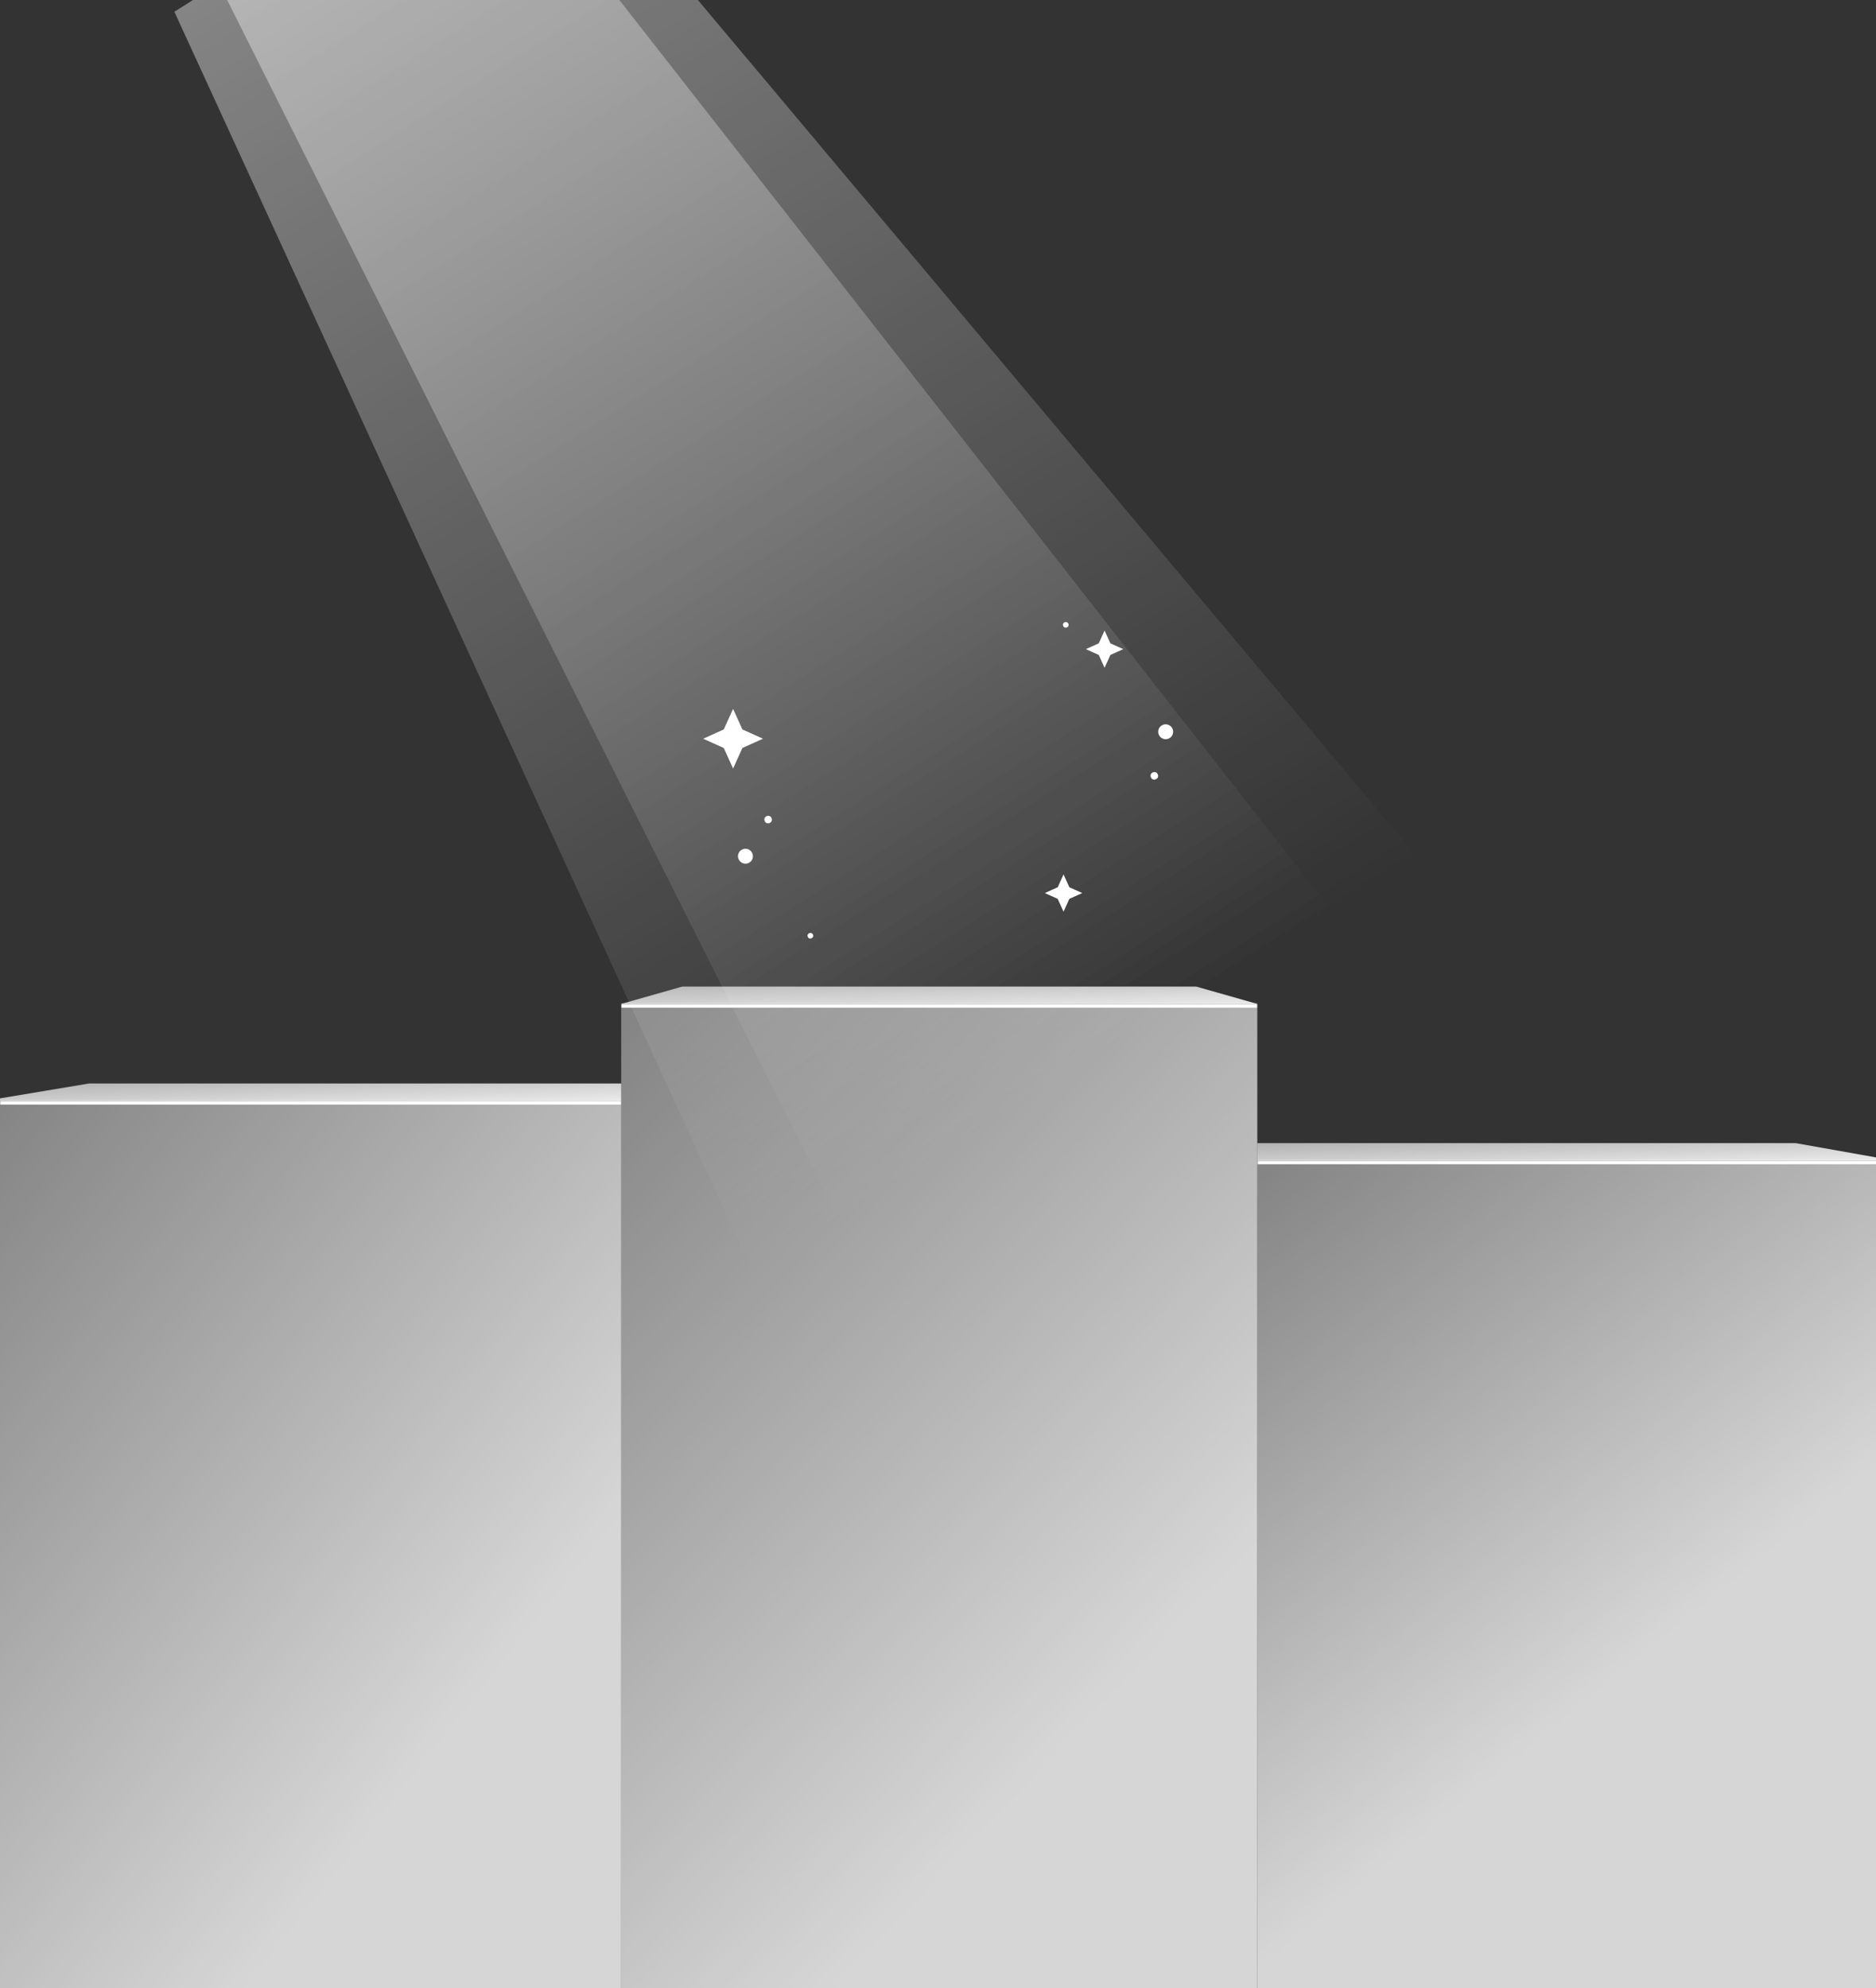 <svg width="755" height="800" viewBox="0 0 755 800" fill="none" xmlns="http://www.w3.org/2000/svg">
<rect x="0" y="0" width="755" height="800" fill="#333333" stroke="none"/>
<g clip-path="url(#clip0_3801_18288)">
<path d="M70.175 4.736L210.344 -84.004L570.255 344.707L303.735 513.439L70.175 4.736Z" fill="url(#paint0_linear_3801_18288)" fill-opacity="0.4"/>
<path d="M87.365 -8.086L191.407 -73.954L535.91 366.45L338.084 491.692L87.365 -8.086Z" fill="url(#paint1_linear_3801_18288)" fill-opacity="0.4"/>
<path d="M274.414 397.057C274.548 397.019 274.686 397 274.825 397H481.175C481.314 397 481.452 397.019 481.586 397.057L506 404H250L274.414 397.057Z" fill="url(#paint2_linear_3801_18288)"/>
<mask id="path-4-inside-1_3801_18288" fill="white">
<path d="M250 404H506V800H250V404Z"/>
</mask>
<path d="M250 404H506V800H250V404Z" fill="url(#paint3_linear_3801_18288)"/>
<path d="M250 405.5H506V402.5H250V405.5Z" fill="white" mask="url(#path-4-inside-1_3801_18288)"/>
<path d="M35.723 436.021C35.805 436.007 35.888 436 35.971 436H250V443H-6L35.723 436.021Z" fill="url(#paint4_linear_3801_18288)"/>
<mask id="path-7-inside-2_3801_18288" fill="white">
<path d="M-6 443H250V800.5H-6V443Z"/>
</mask>
<path d="M-6 443H250V800.5H-6V443Z" fill="url(#paint5_linear_3801_18288)"/>
<path d="M-6 444.5H250V441.5H-6V444.5Z" fill="white" mask="url(#path-7-inside-2_3801_18288)"/>
<path d="M506 460H722.483C722.571 460 722.659 460.008 722.746 460.023L762 467H506V460Z" fill="url(#paint6_linear_3801_18288)"/>
<mask id="path-10-inside-3_3801_18288" fill="white">
<path d="M506 467H762V800.5H506V467Z"/>
</mask>
<path d="M506 467H762V800.5H506V467Z" fill="url(#paint7_linear_3801_18288)"/>
<path d="M506 468.5H762V465.5H506V468.5Z" fill="white" mask="url(#path-10-inside-3_3801_18288)"/>
<path d="M444.536 253.721L446.875 258.887L452.056 261.221L446.875 263.554L444.536 268.721L442.196 263.554L437.016 261.221L442.196 258.887L444.536 253.721Z" fill="white"/>
<path d="M428.02 351.879L430.36 357.045L435.54 359.379L430.36 361.712L428.02 366.879L425.68 361.712L420.5 359.379L425.68 357.045L428.02 351.879Z" fill="white"/>
<path d="M295.032 285.271L298.776 293.538L307.064 297.271L298.776 301.005L295.032 309.271L291.289 301.005L283 297.271L291.289 293.538L295.032 285.271Z" fill="white"/>
<ellipse cx="3.007" cy="3.001" rx="3.007" ry="3.001" transform="matrix(0.936 -0.351 0.353 0.936 465.25 292.714)" fill="white"/>
<ellipse cx="1.504" cy="1.5" rx="1.504" ry="1.5" transform="matrix(0.936 -0.351 0.353 0.936 462.629 311.326)" fill="white"/>
<ellipse cx="3.007" cy="3.001" rx="3.007" ry="3.001" transform="matrix(0.936 -0.351 0.353 0.936 296.133 342.8)" fill="white"/>
<ellipse cx="1.128" cy="1.125" rx="1.128" ry="1.125" transform="matrix(0.936 -0.351 0.353 0.936 324.684 375.895)" fill="white"/>
<ellipse cx="1.128" cy="1.125" rx="1.128" ry="1.125" transform="matrix(0.936 -0.351 0.353 0.936 427.477 250.792)" fill="white"/>
<ellipse cx="1.504" cy="1.5" rx="1.504" ry="1.5" transform="matrix(0.936 -0.351 0.353 0.936 307.199 328.935)" fill="white"/>
</g>
<defs>
<linearGradient id="paint0_linear_3801_18288" x1="140.26" y1="-39.634" x2="436.995" y2="429.073" gradientUnits="userSpaceOnUse">
<stop stop-color="white"/>
<stop offset="1" stop-color="white" stop-opacity="0"/>
</linearGradient>
<linearGradient id="paint1_linear_3801_18288" x1="139.386" y1="-41.02" x2="436.997" y2="429.071" gradientUnits="userSpaceOnUse">
<stop stop-color="white"/>
<stop offset="1" stop-color="white" stop-opacity="0"/>
</linearGradient>
<linearGradient id="paint2_linear_3801_18288" x1="259.846" y1="390" x2="260.587" y2="412.134" gradientUnits="userSpaceOnUse">
<stop stop-color="white" stop-opacity="0.5"/>
<stop offset="1" stop-color="white" stop-opacity="0.9"/>
</linearGradient>
<linearGradient id="paint3_linear_3801_18288" x1="256.154" y1="404" x2="496.985" y2="631.672" gradientUnits="userSpaceOnUse">
<stop stop-color="white" stop-opacity="0.4"/>
<stop offset="1" stop-color="white" stop-opacity="0.8"/>
</linearGradient>
<linearGradient id="paint4_linear_3801_18288" x1="3.846" y1="429" x2="4.587" y2="451.134" gradientUnits="userSpaceOnUse">
<stop stop-color="white" stop-opacity="0.5"/>
<stop offset="1" stop-color="white" stop-opacity="0.9"/>
</linearGradient>
<linearGradient id="paint5_linear_3801_18288" x1="0.154" y1="443" x2="235.411" y2="629.434" gradientUnits="userSpaceOnUse">
<stop stop-color="white" stop-opacity="0.4"/>
<stop offset="1" stop-color="white" stop-opacity="0.8"/>
</linearGradient>
<linearGradient id="paint6_linear_3801_18288" x1="515.846" y1="453" x2="516.587" y2="475.134" gradientUnits="userSpaceOnUse">
<stop stop-color="white" stop-opacity="0.5"/>
<stop offset="1" stop-color="white" stop-opacity="0.9"/>
</linearGradient>
<linearGradient id="paint7_linear_3801_18288" x1="512.154" y1="467" x2="669.979" y2="659.855" gradientUnits="userSpaceOnUse">
<stop stop-color="white" stop-opacity="0.4"/>
<stop offset="1" stop-color="white" stop-opacity="0.8"/>
</linearGradient>
<clipPath id="clip0_3801_18288">
<rect width="755" height="800" fill="white"/>
</clipPath>
</defs>
</svg>
